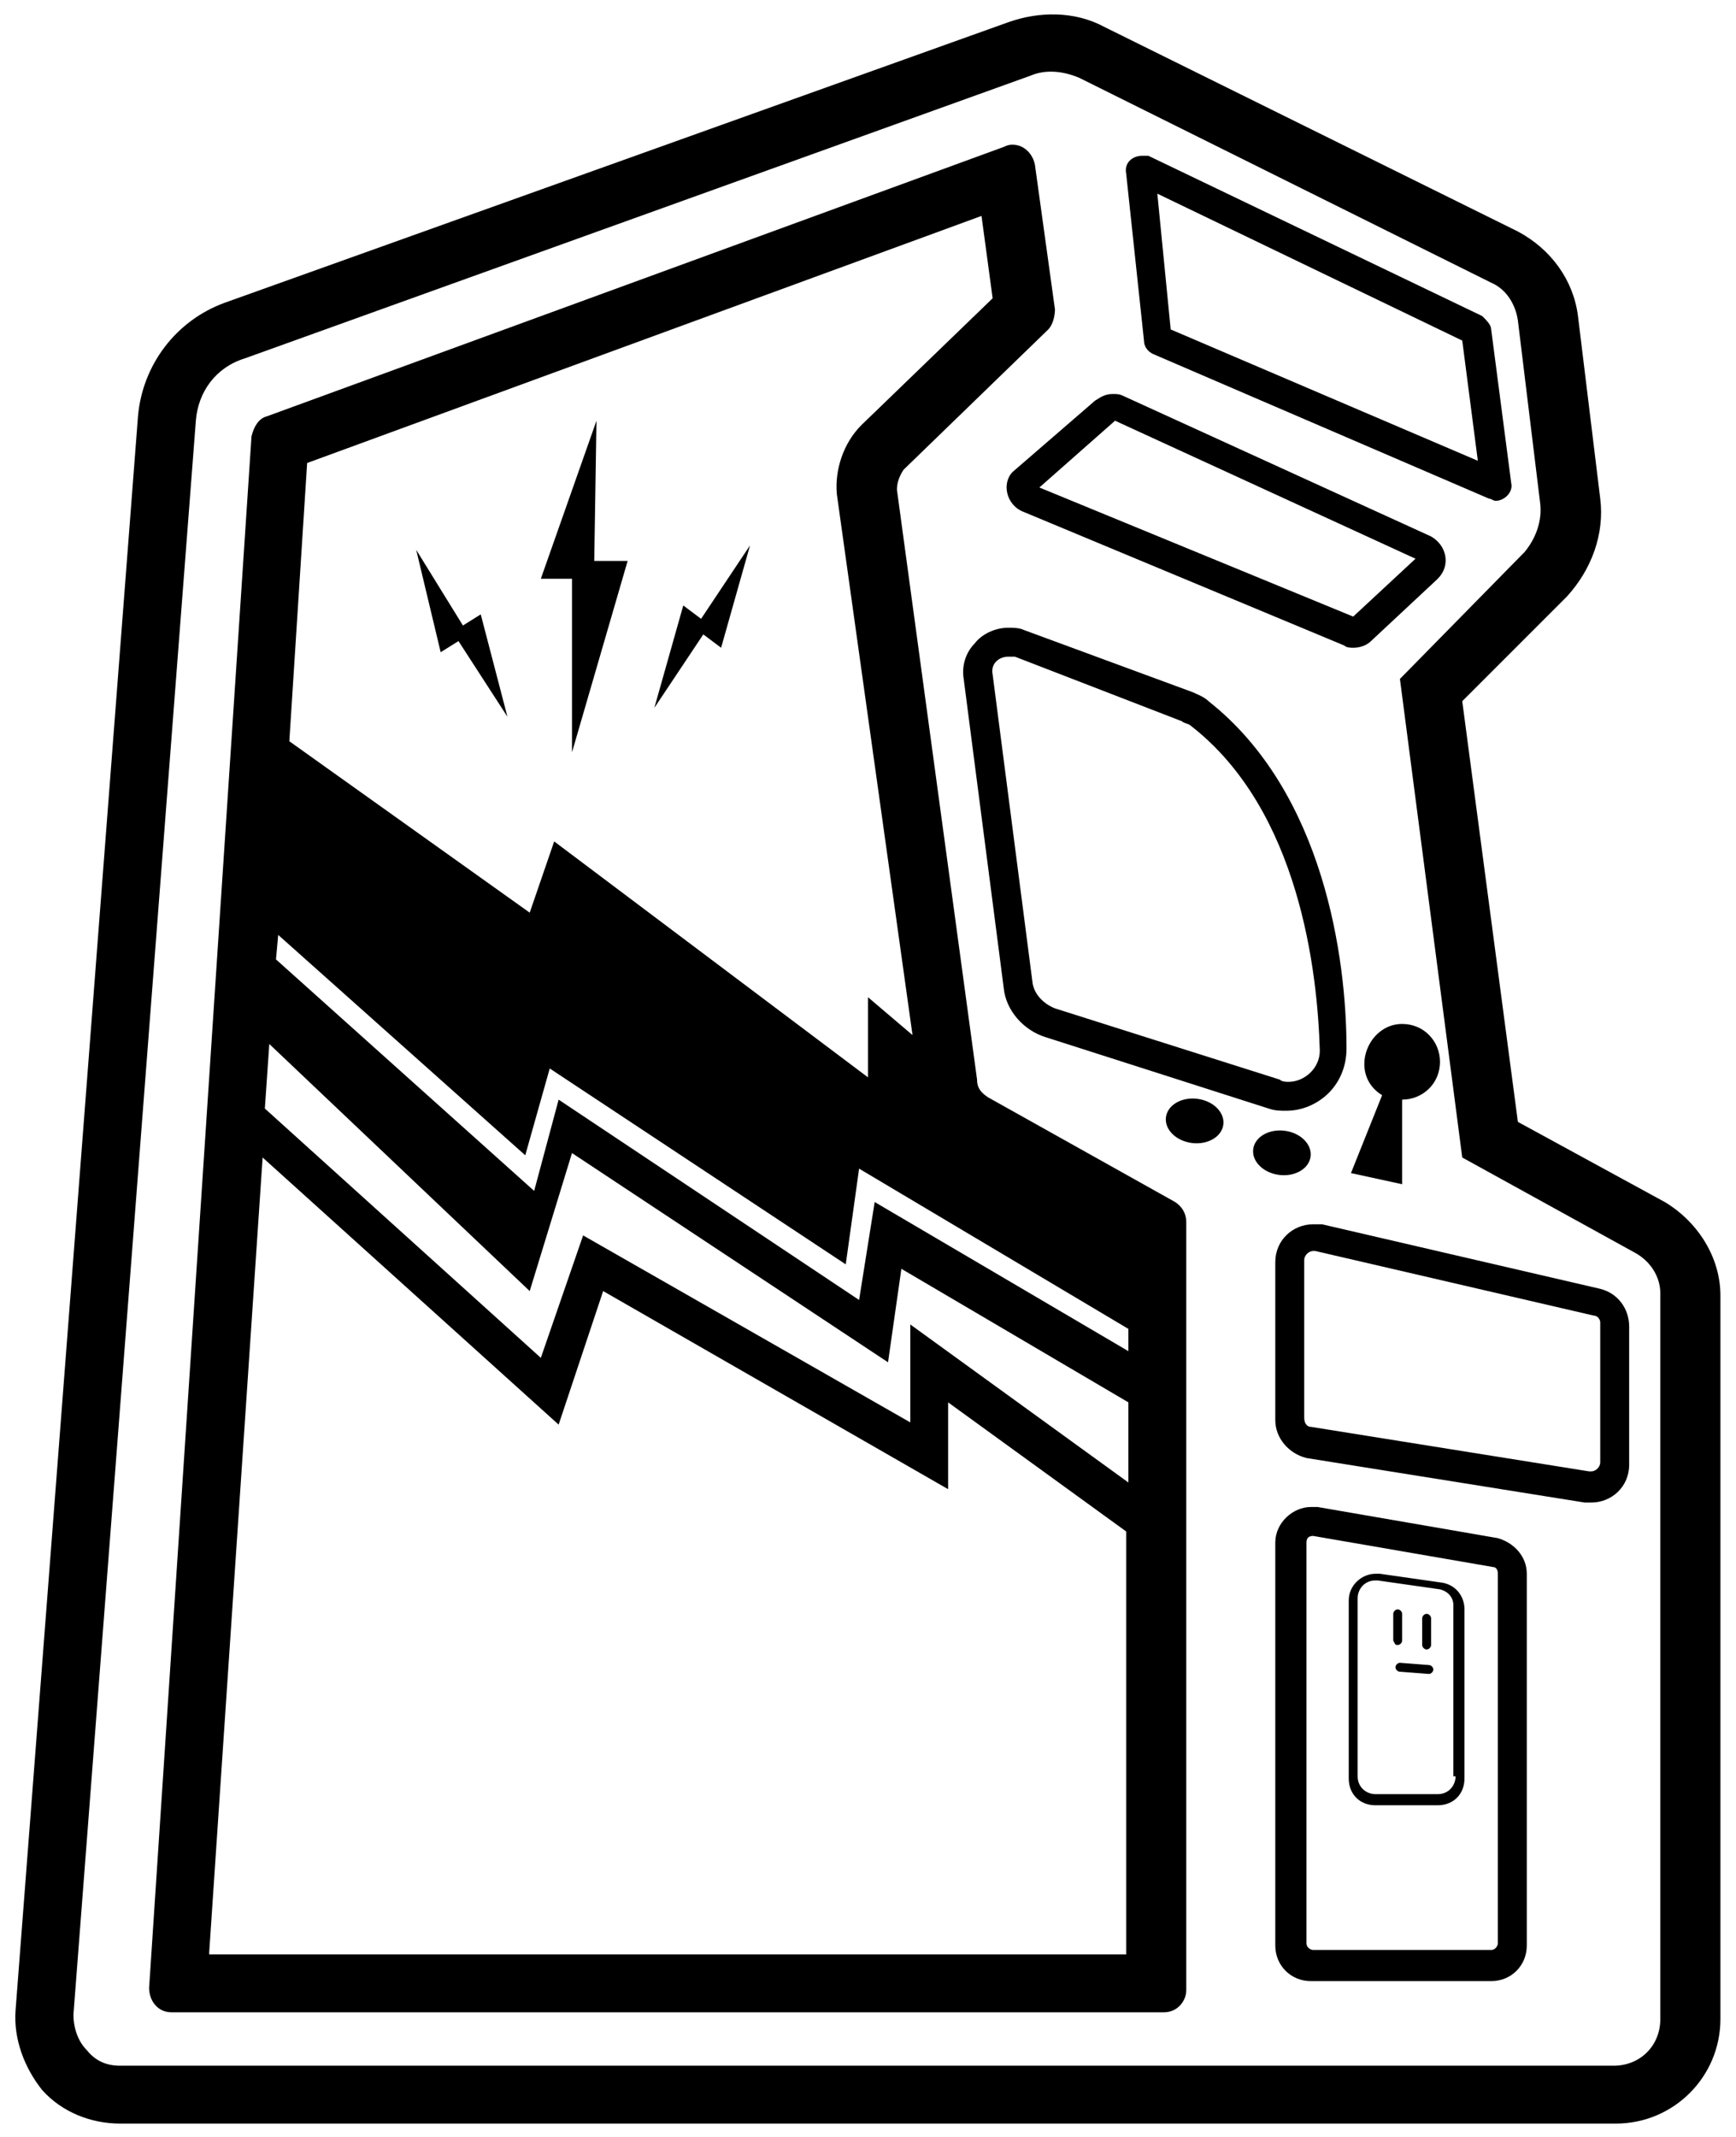 <svg viewBox="0 0 78 96" xmlns="http://www.w3.org/2000/svg">
    <path fill-rule="evenodd" d="M25.7 33.8l2.5-8.6h-1.5l.1-6.3-2.5 7.1h1.4zM20.6 28.8l2.2 3.4-1.2-4.6-.8.5-2.1-3.4 1.1 4.6zM32.4 29.1l1.3-4.6-2.2 3.3-.8-.6-1.3 4.6 2.2-3.3z"></path>
    <path d="M74.8 54l-6.6-3.6-2.5-18.9 4.7-4.7c1.1-1.2 1.7-2.8 1.5-4.4l-1-8.2c-.2-1.6-1.2-3-2.7-3.8L49.6 1.2C48.3.5 46.7.5 45.3 1L10.1 13.6c-2.2.8-3.7 2.8-3.9 5.1L.7 90.3c-.1 1.3.4 2.6 1.2 3.6.9 1 2.2 1.5 3.5 1.5h67.2c2.6 0 4.7-2.1 4.7-4.7V58.2c0-1.7-1-3.3-2.5-4.2zm-.2 36.7c0 1.2-.9 2.1-2.1 2.1H5.4c-.6 0-1.1-.2-1.5-.7-.4-.4-.6-1-.6-1.6l5.5-71.6c.1-1.3.9-2.4 2.2-2.8L46.3 3.4c.7-.3 1.5-.2 2.2.1L67 12.7c.7.3 1.1 1 1.2 1.7l1 8.2c.1.8-.2 1.6-.7 2.2l-5.6 5.7L65.7 52l7.8 4.3c.7.4 1.1 1.1 1.1 1.8v32.6z" fill-rule="evenodd"></path>
    <path d="M52.8 54l-8.4-4.7c-.3-.2-.5-.4-.5-.8L40.3 22c0-.3.1-.6.3-.9l6.5-6.3c.2-.2.3-.6.3-.9l-.9-6.5c-.1-.5-.5-.9-1-.9-.1 0-.2 0-.4.1L12 18.7c-.4.1-.6.5-.7.9L6.7 89.3c0 .6.4 1.1 1 1.1h44.6c.6 0 1-.5 1-1V54.9c0-.4-.2-.7-.5-.9zm-40.7-7.1L23.8 58l1.9-6.2 14.2 9.4.6-4.2 10.2 6v3.6l-9.8-7.1v4.4l-14.7-8.4-1.9 5.5-12.4-11.2.2-2.9zm38.6 12.8v1L39.3 54l-.7 4.4-13.5-9-1.1 4.1-11.6-10.4.1-1.1 11.1 9.9 1.1-3.9L38 56.8l.6-4.3 12.1 7.2zm-6.6-50l.5 3.7-5.9 5.7c-.8.8-1.2 2-1.1 3.1L41 46.5l-2-1.7v3.6L24.9 37.8 23.8 41 13 33.3l.8-12.5L44.1 9.7zm-34.7 78L11.8 52l13.3 12 2-6 15.5 8.9V63l8 5.8v19H9.4v-.1z" fill-rule="evenodd"></path>
    <path d="M46 23l14.4 6c.1.1.3.1.4.1.3 0 .6-.1.8-.3l3-2.8c.6-.6.4-1.5-.3-1.9l-13.8-6.3c-.2-.1-.3-.1-.5-.1-.3 0-.5.1-.8.3l-3.7 3.2c-.5.5-.3 1.5.5 1.8zm4.1-4.1l13.5 6.2-2.8 2.6-14.1-5.8 3.4-3zM51.8 15.9l15.1 6.5c.1 0 .2.1.3.1.4 0 .8-.4.7-.8l-.9-6.9c0-.2-.2-.4-.4-.6L51.6 7h-.3c-.4 0-.8.3-.7.8l.8 7.5c0 .3.2.5.4.6zm13.9-.6l.7 5.4-13.8-5.9-.6-6.1 13.7 6.6zM71.9 57.9L59.4 55H59c-.9 0-1.7.7-1.7 1.7v7.1c0 .8.6 1.5 1.4 1.7l12.5 2h.3c.9 0 1.7-.7 1.7-1.7v-6.2c0-.8-.5-1.5-1.3-1.7zm0 7.8c0 .2-.2.4-.4.4h-.1l-12.5-2c-.2 0-.3-.2-.3-.4v-7.1c0-.2.2-.4.4-.4h.1l12.5 2.9c.2 0 .3.2.3.3v6.3zM67.3 69.1l-8.1-1.4h-.3c-.8 0-1.6.7-1.6 1.6v18.1c0 .9.7 1.6 1.6 1.6H67c.9 0 1.6-.7 1.6-1.6V70.7c0-.8-.6-1.4-1.3-1.6zm0 18.2c0 .1-.1.3-.3.3h-8c-.1 0-.3-.1-.3-.3v-18c0-.2.1-.3.3-.3l8.1 1.4c.1 0 .2.1.2.3v16.6z" fill-rule="evenodd"></path>
    <path d="M64.8 71.1l-2.8-.4h-.2c-.6 0-1.2.5-1.2 1.2v8c0 .7.5 1.2 1.2 1.2h2.8c.7 0 1.2-.5 1.2-1.2v-7.6c0-.6-.4-1.1-1-1.2zm.6 8.7c0 .4-.3.8-.8.8h-2.8c-.4 0-.8-.3-.8-.8v-8c0-.4.3-.8.8-.8h.1l2.8.4c.4.1.6.4.6.7v7.7h.1zM54.3 31.5c-.2-.2-.5-.3-.7-.4L46 28.3c-.2-.1-.5-.1-.7-.1-.6 0-1.2.3-1.5.7-.4.4-.6 1-.5 1.6l1.8 13.9c.1 1 .9 1.9 1.9 2.2l10 3.2c.3.1.5.1.8.1.7 0 1.4-.3 1.9-.8s.8-1.2.8-2c0-4-1-11.5-6.2-15.6zm3.6 17.1c-.1 0-.3 0-.4-.1l-10.1-3.2c-.5-.2-.9-.6-1-1.1l-1.8-13.9c-.1-.5.3-.8.7-.8h.3l7.5 2.9c.1.1.3.1.4.2 4.9 3.8 5.7 11.1 5.8 14.6 0 .8-.7 1.4-1.4 1.4zM61.3 47.8c0 .6.3 1.1.8 1.4l-1.4 3.5 2.3.5v-3.8c.9 0 1.7-.7 1.7-1.7 0-.9-.7-1.7-1.7-1.7s-1.7.9-1.7 1.8z" fill-rule="evenodd"></path>
    <ellipse fill-rule="evenodd" transform="rotate(-82.542 53.676 50.356)" cx="53.676" cy="50.356" rx="1" ry="1.3"></ellipse>
    <ellipse fill-rule="evenodd" transform="rotate(-82.542 57.597 51.79)" cx="57.597" cy="51.79" rx="1" ry="1.3"></ellipse>
    <path d="M62.8 73.9c.1 0 .2-.1.2-.2v-1.2c0-.1-.1-.2-.2-.2s-.2.1-.2.2v1.2c.1.2.1.2.2.2zM64.1 74.1c.1 0 .2-.1.2-.2v-1.2c0-.1-.1-.2-.2-.2s-.2.1-.2.2v1.2c0 .1.1.2.2.2zM64.2 74.8l-1.3-.1c-.1 0-.2.1-.2.2s.1.2.2.2l1.3.1c.1 0 .2-.1.2-.2s-.1-.2-.2-.2z" fill-rule="evenodd"></path>
</svg>